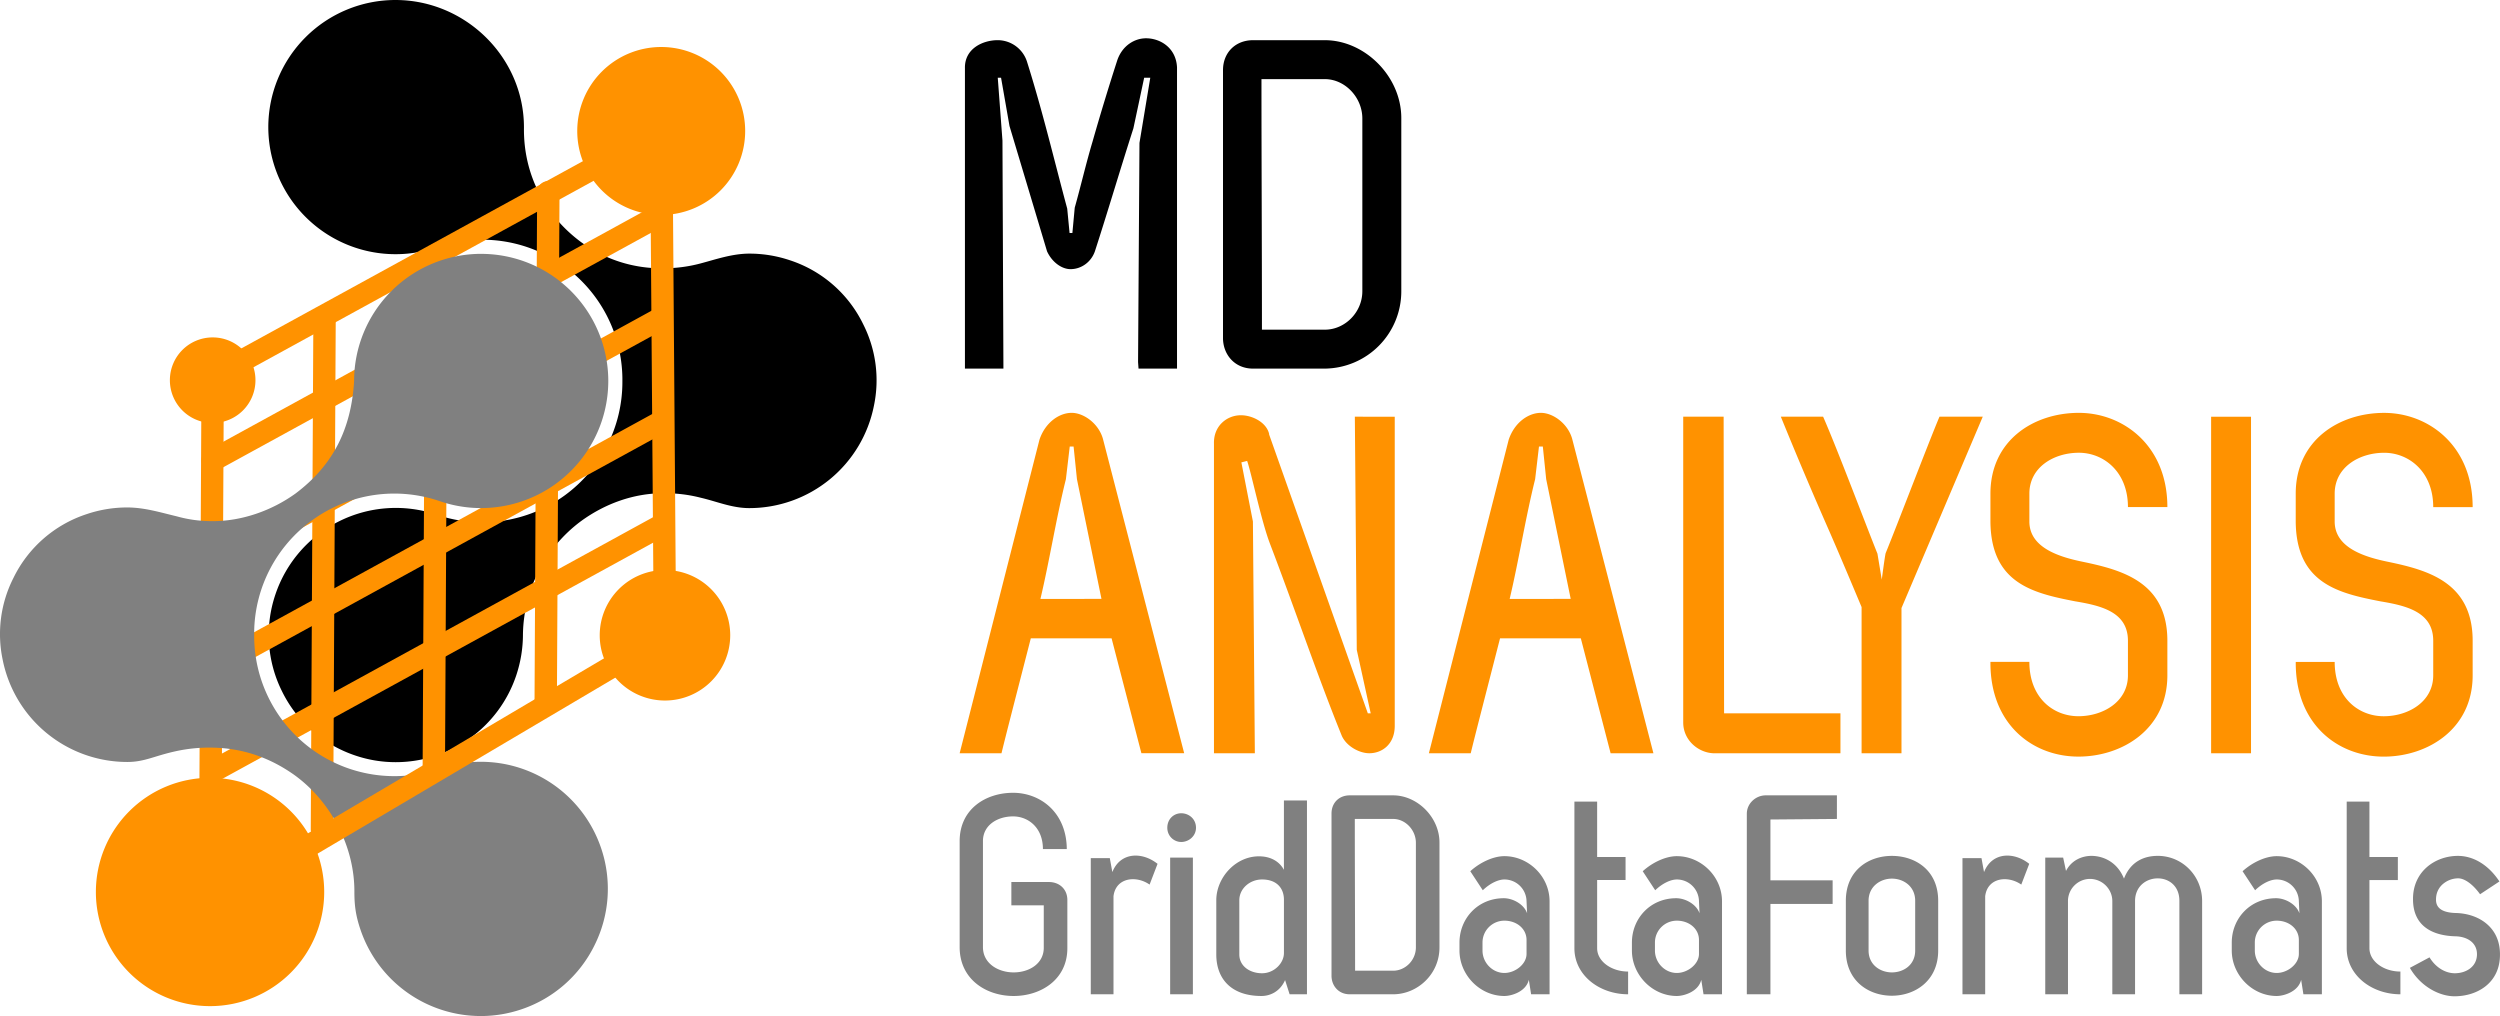 <svg xmlns="http://www.w3.org/2000/svg" xml:space="preserve" id="svg1" width="422.261" height="171.613" viewBox="0 0 111.723 45.406">
    <defs id="defs1">
        <style id="style1">
            .cls-1{font-family:ZagBold,&quot;Zag Bold&quot;;font-size:96px}
        </style>
    </defs>
    <g id="layer1" transform="translate(-2689.75 -124.739)">
        <g id="g91">
            <path id="path7-7-6-6" d="M2707.42 124.739c3.133 0 5.745 2.56 5.745 5.692v.02c-.024 2.152.988 3.948 2.545 5.102a6.05 6.05 0 0 0 3.68 1.175 6.4 6.4 0 0 0 1.648-.211c.683-.18 1.429-.444 2.202-.444.614 0 1.224.1 1.81.297a5.56 5.56 0 0 1 3.273 2.854 5.54 5.54 0 0 1 .482 3.647 5.68 5.68 0 0 1-5.567 4.575c-.778 0-1.441-.294-2.17-.463a6.4 6.4 0 0 0-1.681-.201c-1.307 0-2.585.456-3.669 1.244a6.43 6.43 0 0 0-2.598 5.053c0 .623-.099 1.245-.303 1.852a5.68 5.68 0 0 1-5.38 3.869 5.6 5.6 0 0 1-1.81-.298 5.64 5.64 0 0 1-3.27-2.86 5.64 5.64 0 0 1-.3-4.335 5.677 5.677 0 0 1 7.173-3.579l.112.038a6.263 6.263 0 0 0 5.642-.886 6.27 6.27 0 0 0 2.58-5.096v-.16a6.26 6.26 0 0 0-2.61-4.995 6.25 6.25 0 0 0-5.694-.834 5.686 5.686 0 0 1-7.52-5.376 5.685 5.685 0 0 1 5.68-5.68z" class="cls-1" style="font-size:96px;font-family:ZagBold,&quot;Zag Bold&quot;;display:inline;fill:#000;fill-opacity:1;stroke-width:0"/>
            <path id="path287" d="M2719.295 130.093a.5.5 0 0 0-.496.504l.168 22.535a.5.5 0 0 0 .504.498.5.5 0 0 0 .496-.504l-.168-22.537a.5.5 0 0 0-.504-.496" style="baseline-shift:baseline;display:inline;overflow:visible;vector-effect:none;fill:#ff9200;stroke-linecap:round;stroke-linejoin:round;paint-order:stroke fill markers;stop-color:#000"/>
            <path id="path289" d="m2719.059 130.154-20.045 10.988a.5.5 0 0 0-.198.678.5.5 0 0 0 .678.199l20.045-10.988a.5.5 0 0 0 .2-.678.5.5 0 0 0-.68-.2" style="baseline-shift:baseline;display:inline;overflow:visible;vector-effect:none;fill:#ff9200;stroke-linecap:round;stroke-linejoin:round;paint-order:stroke fill markers;stop-color:#000"/>
            <path id="path291" d="M2699.256 141.23a.5.5 0 0 0-.502.498l-.117 22.869a.5.5 0 0 0 .498.504.5.5 0 0 0 .502-.498l.117-22.871a.5.5 0 0 0-.498-.502" style="baseline-shift:baseline;display:inline;overflow:visible;vector-effect:none;fill:#ff9200;stroke-linecap:round;stroke-linejoin:round;paint-order:stroke fill markers;stop-color:#000"/>
            <path id="path292" d="m2699.254 141.73-.118 22.87" style="baseline-shift:baseline;display:inline;overflow:visible;vector-effect:none;fill:#1a1a1a;stroke-linecap:round;stroke-linejoin:round;paint-order:stroke fill markers;stop-color:#000"/>
            <path id="path293" d="m2719.059 133.886-20.045 10.986a.5.5 0 0 0-.198.68.5.5 0 0 0 .678.197l20.045-10.986a.5.5 0 0 0 .2-.68.5.5 0 0 0-.68-.197" style="baseline-shift:baseline;display:inline;overflow:visible;vector-effect:none;fill:#ff9200;stroke-linecap:round;stroke-linejoin:round;paint-order:stroke fill markers;stop-color:#000"/>
            <path id="path295" d="m2719.059 138.519-20.045 10.988a.5.5 0 0 0-.198.678.5.5 0 0 0 .678.2l20.045-10.99a.5.5 0 0 0 .2-.679.5.5 0 0 0-.68-.197" style="baseline-shift:baseline;display:inline;overflow:visible;vector-effect:none;fill:#ff9200;stroke-linecap:round;stroke-linejoin:round;paint-order:stroke fill markers;stop-color:#000"/>
            <path id="path297" d="m2719.059 143.152-20.045 10.988a.5.5 0 0 0-.198.678.5.5 0 0 0 .678.199l20.045-10.988a.5.5 0 0 0 .2-.678.5.5 0 0 0-.68-.2" style="baseline-shift:baseline;display:inline;overflow:visible;vector-effect:none;fill:#ff9200;stroke-linecap:round;stroke-linejoin:round;paint-order:stroke fill markers;stop-color:#000"/>
            <path id="path299" d="m2719.059 147.785-20.045 10.988a.5.5 0 0 0-.198.678.5.5 0 0 0 .678.199l20.045-10.989a.5.5 0 0 0 .2-.677.5.5 0 0 0-.68-.2" style="baseline-shift:baseline;display:inline;overflow:visible;vector-effect:none;fill:#ff9200;stroke-linecap:round;stroke-linejoin:round;paint-order:stroke fill markers;stop-color:#000"/>
            <path id="path301" d="M2704.256 138.429a.5.5 0 0 0-.502.498l-.117 22.871a.5.5 0 0 0 .498.502.5.5 0 0 0 .502-.498l.117-22.87a.5.5 0 0 0-.498-.503" style="baseline-shift:baseline;display:inline;overflow:visible;vector-effect:none;fill:#ff9200;stroke-linecap:round;stroke-linejoin:round;paint-order:stroke fill markers;stop-color:#000"/>
            <path id="path303" d="M2709.256 135.63a.5.5 0 0 0-.502.498l-.117 22.87a.5.5 0 0 0 .498.503.5.5 0 0 0 .502-.498l.117-22.87a.5.5 0 0 0-.498-.503" style="baseline-shift:baseline;display:inline;overflow:visible;vector-effect:none;fill:#ff9200;stroke-linecap:round;stroke-linejoin:round;paint-order:stroke fill markers;stop-color:#000"/>
            <path id="path304" d="m2709.254 136.13-.118 22.87" style="baseline-shift:baseline;display:inline;overflow:visible;vector-effect:none;fill:#1a1a1a;stroke-linecap:round;stroke-linejoin:round;paint-order:stroke fill markers;stop-color:#000"/>
            <path id="path305" d="M2714.256 132.83a.5.5 0 0 0-.502.497l-.117 22.872a.5.5 0 0 0 .498.502.5.5 0 0 0 .502-.499l.117-22.869a.5.5 0 0 0-.498-.504" style="baseline-shift:baseline;display:inline;overflow:visible;vector-effect:none;fill:#ff9200;stroke-linecap:round;stroke-linejoin:round;paint-order:stroke fill markers;stop-color:#000"/>
            <path id="text125" d="M2734.947 165.198h1.448v1.917c-.013.699-.66 1.08-1.346 1.08s-1.372-.394-1.372-1.13v-4.738c0-.723.66-1.104 1.346-1.104.673 0 1.334.495 1.334 1.46h1.067c-.013-1.664-1.207-2.515-2.4-2.515-1.22 0-2.388.724-2.388 2.16v4.737c0 1.447 1.194 2.184 2.413 2.184 1.206 0 2.4-.724 2.4-2.134v-2.159c0-.47-.343-.8-.825-.8h-1.677zm4.564 3.975v-4.382c.102-.838 1.016-.94 1.613-.52l.356-.928c-.686-.546-1.664-.533-2.02.369l-.114-.623h-.85v6.084zm3.027-8.09c-.33 0-.622.254-.622.648 0 .368.292.635.622.635.343 0 .66-.267.66-.635 0-.394-.317-.648-.66-.648m.521 1.981h-1.016v6.109h1.016zm3.066 6.185c.38 0 .825-.19 1.054-.711l.203.635h.775v-8.662h-1.03v3.1c-.228-.42-.634-.572-.977-.598-1.13-.089-2.045.927-2.045 1.956v2.426c0 1.054.635 1.854 2.02 1.854m-.991-4.28c0-.52.47-.927 1.016-.927.635 0 .965.368.978.876v2.413c0 .445-.432.902-.978.902-.559 0-1.016-.33-1.016-.838zm6.875-3.632c.546 0 1.016.495 1.016 1.067v4.673c0 .572-.47 1.042-1.016 1.042h-1.701c0-2.299-.013-4.496-.013-6.782zm-1.943 7.836h1.943c1.08 0 2.07-.89 2.07-2.096v-4.686c0-1.13-.99-2.108-2.07-2.108h-1.943c-.47 0-.812.33-.812.813v7.251c0 .432.304.826.812.826m6.914.076c.317 0 .965-.19 1.092-.724l.102.648h.825v-4.153c0-1.118-.94-2.02-2.02-2.02-.494 0-1.091.28-1.523.674l.559.85c.343-.33.71-.482.965-.482a.99.99 0 0 1 .99.978l.025.533c-.14-.406-.635-.673-1.041-.673-1.168 0-1.981.915-1.981 1.981v.356c0 1.092.914 2.032 2.006 2.032zm-.978-2.032v-.356c0-.546.444-.978.978-.978.546 0 .99.356.99.864v.622c0 .458-.508.851-.99.851-.534 0-.978-.457-.978-1.003m5.123-4.178v-2.477h-1.016v6.553c0 1.207 1.117 2.058 2.4 2.058v-1.016c-.75 0-1.384-.457-1.384-1.042v-3.048h1.27v-1.028zm3.56 6.21c.318 0 .966-.19 1.093-.724l.101.648h.826v-4.153c0-1.118-.94-2.02-2.02-2.02-.495 0-1.092.28-1.523.674l.558.85c.343-.33.712-.482.966-.482a.99.99 0 0 1 .99.978l.025.533c-.14-.406-.635-.673-1.041-.673-1.169 0-1.981.915-1.981 1.981v.356c0 1.092.914 2.032 2.006 2.032zm-.977-2.032v-.356c0-.546.444-.978.978-.978.546 0 .99.356.99.864v.622c0 .458-.508.851-.99.851-.534 0-.978-.457-.978-1.003m8.132-6.934h-3.187c-.42 0-.839.343-.839.825v8.065h1.055v-4.039h2.78v-1.054h-2.78v-2.718l2.971-.025zm4.526 4.711c0-1.371-1.028-2.006-2.07-2.006-1.029 0-2.057.635-2.057 2.006v2.223c0 1.359 1.016 2.02 2.057 2.02 1.029 0 2.07-.661 2.07-2.02zm-1.028 2.223c0 .648-.521.978-1.042.978-.508 0-1.041-.33-1.041-.978v-2.223c0-.647.533-.99 1.041-.99.52 0 1.042.343 1.042.99zm3.128 1.956v-4.382c.102-.838 1.016-.94 1.613-.52l.356-.928c-.686-.546-1.664-.533-2.02.369l-.114-.623h-.85v6.084zm3.7-4.166a.99.99 0 0 1 .979-.99c.559 0 1.003.457 1.003.99v4.166h1.016v-4.166c0-1.32 1.994-1.384 1.981 0v4.166h1.016v-4.166c0-1.13-.889-2.02-1.981-2.02-.584 0-1.206.23-1.511 1.017-.318-.788-.99-1.029-1.499-1.016-.368.013-.838.178-1.092.673l-.127-.597h-.8v6.109h1.016zm9.327 4.242c.318 0 .966-.19 1.093-.724l.101.648h.826v-4.153c0-1.118-.94-2.02-2.02-2.02-.495 0-1.092.28-1.524.674l.56.85c.342-.33.71-.482.964-.482a.99.99 0 0 1 .991.978l.025.533c-.14-.406-.635-.673-1.041-.673-1.169 0-1.982.915-1.982 1.981v.356c0 1.092.915 2.032 2.007 2.032zm-.977-2.032v-.356c0-.546.444-.978.977-.978.547 0 .991.356.991.864v.622c0 .458-.508.851-.99.851-.534 0-.978-.457-.978-1.003m5.122-4.178v-2.477h-1.016v6.553c0 1.207 1.118 2.058 2.4 2.058v-1.016c-.749 0-1.384-.457-1.384-1.042v-3.048h1.27v-1.028zm5.809 1.092c-.52-.788-1.207-1.143-1.854-1.143-1.016 0-2.02.698-2.007 1.943 0 1.181.851 1.626 1.905 1.651.495.013.953.267.953.8 0 .559-.483.851-.991.851-.394 0-.838-.229-1.13-.711l-.877.47c.47.825 1.309 1.27 1.994 1.27 1.016 0 2.045-.597 2.032-1.88 0-1.22-.965-1.816-1.968-1.841-.495-.013-.902-.153-.89-.61 0-.267.102-.47.23-.61.19-.203.47-.33.761-.33.28 0 .648.254.978.711z" aria-label="GridDataFormats" style="fill:gray;stroke-width:.178;stroke-linecap:round;stroke-linejoin:round;paint-order:stroke fill markers"/>
            <path id="path19-2-0-8" d="M2711.254 136.083a5.687 5.687 0 0 0-5.68 5.68v.02c-.131 2.099-.912 3.729-2.616 5.01-1.079.777-2.408 1.236-3.704 1.236-.56 0-1.063-.064-1.613-.217-.715-.17-1.434-.395-2.208-.395-.613 0-1.224.1-1.81.298a5.56 5.56 0 0 0-3.273 2.853 5.54 5.54 0 0 0-.482 3.647 5.68 5.68 0 0 0 5.567 4.576c.778 0 1.188-.265 2.164-.479a7 7 0 0 1 1.689-.161c1.318.03 2.528.446 3.628 1.23 1.634 1.187 2.682 3.2 2.671 5.22 0 .622.065 1.068.269 1.674a5.68 5.68 0 0 0 5.38 3.87c.615 0 1.223-.1 1.81-.298a5.64 5.64 0 0 0 3.27-2.86 5.64 5.64 0 0 0 .3-4.336 5.677 5.677 0 0 0-7.173-3.578l-.112.038a6.263 6.263 0 0 1-5.642-.886 6.27 6.27 0 0 1-2.58-5.096v-.16a6.26 6.26 0 0 1 2.611-4.995 6.25 6.25 0 0 1 5.694-.834 5.685 5.685 0 0 0 7.52-5.376 5.685 5.685 0 0 0-5.68-5.68z" style="fill:gray;fill-opacity:1;stroke-width:.265;stroke-linecap:round;paint-order:stroke fill markers;stop-color:#000"/>
            <path id="path17-3-1-8" d="M2722.383 153.13a2.916 2.916 0 0 1-2.916 2.915 2.916 2.916 0 0 1-2.916-2.916 2.916 2.916 0 0 1 2.916-2.916 2.916 2.916 0 0 1 2.916 2.916" style="baseline-shift:baseline;display:inline;overflow:visible;vector-effect:none;fill:#ff9200;fill-opacity:1;stroke-width:.265;paint-order:stroke fill markers;stop-color:#000"/>
            <path id="path15-3-5-8" d="M2723.051 130.593a3.75 3.75 0 0 1-3.752 3.752 3.75 3.75 0 0 1-3.752-3.752 3.75 3.75 0 0 1 3.752-3.753 3.75 3.75 0 0 1 3.752 3.753" style="baseline-shift:baseline;display:inline;overflow:visible;vector-effect:none;fill:#ff9200;fill-opacity:1;stroke-width:.265;stroke-linecap:round;paint-order:stroke fill markers;stop-color:#000"/>
            <path id="path13-2-5-43" d="M2704.238 164.6a5.1 5.1 0 0 1-5.102 5.102 5.1 5.1 0 0 1-5.101-5.102 5.1 5.1 0 0 1 5.101-5.101 5.1 5.1 0 0 1 5.102 5.101" style="baseline-shift:baseline;display:inline;overflow:visible;vector-effect:none;fill:#ff9200;fill-opacity:1;stroke-width:.265;paint-order:stroke fill markers;stop-color:#000"/>
            <path id="path11-3-4-1" d="M2701.166 141.73a1.91 1.91 0 0 1-1.912 1.912 1.91 1.91 0 0 1-1.912-1.912 1.91 1.91 0 0 1 1.912-1.912 1.91 1.91 0 0 1 1.912 1.912" style="baseline-shift:baseline;display:inline;overflow:visible;vector-effect:none;fill:#ff9200;fill-opacity:1;stroke-width:.265;stroke-linecap:round;stroke-linejoin:round;paint-order:stroke fill markers;stop-color:#000"/>
            <path id="path307" d="m2719.212 152.7-19.913 11.77a.5.5 0 0 0-.175.684.5.5 0 0 0 .685.176l19.912-11.77a.5.5 0 0 0 .176-.685.5.5 0 0 0-.685-.176" style="baseline-shift:baseline;display:inline;overflow:visible;vector-effect:none;fill:#ff9200;stroke-linecap:round;stroke-linejoin:round;paint-order:stroke fill markers;stop-color:#000"/>
            <path id="text158" d="m2737.779 134.02-.105 1.132h-.126l-.105-1.09c-.587-2.18-1.09-4.32-1.803-6.584a1.38 1.38 0 0 0-1.3-.944c-.671 0-1.49.378-1.468 1.258v13.42h1.72l-.043-10.19-.21-2.81h.147l.378 2.16 1.677 5.598c.231.503.671.797 1.049.797.482 0 .922-.315 1.09-.797.545-1.677 1.153-3.732 1.72-5.494l.482-2.264h.273l-.483 2.914-.063 9.793.021.293h1.72V127.75c-.042-.88-.755-1.3-1.384-1.3-.503 0-1.049.315-1.28.965a109 109 0 0 0-1.11 3.648c-.294.986-.525 1.992-.797 2.957m11.176-5.745c.902 0 1.677.817 1.677 1.76v7.717c0 .944-.776 1.72-1.677 1.72h-2.81c0-3.795-.021-7.423-.021-11.197zm-3.208 12.937h3.208a3.454 3.454 0 0 0 3.418-3.46v-7.737c0-1.866-1.636-3.48-3.418-3.48h-3.208c-.776 0-1.342.544-1.342 1.341v11.973c0 .713.503 1.363 1.342 1.363" aria-label="MD" class="cls-1" style="font-size:20.969px;font-family:&quot;Zag Bold&quot;;-inkscape-font-specification:&quot;Zag Bold, Normal&quot;;stroke-width:.258"/>
            <path id="text159" d="M2740.758 158.4h1.912l-3.631-14.05c-.194-.688-.86-1.161-1.397-1.161-.558 0-1.182.43-1.44 1.203l-3.566 14.009h1.87c.193-.795.472-1.87 1.31-5.135h3.61zm-4.512-6.896c.408-1.719.709-3.631 1.138-5.35l.172-1.461h.172l.15 1.46 1.096 5.35zm14.051-8.143.086 10.42.623 2.836h-.129l-4.426-12.504.021.043c-.107-.537-.752-.86-1.268-.86-.623 0-1.224.473-1.203 1.268v13.837h1.827l-.086-10.356-.516-2.643.258-.065c.193.559.623 2.643 1.01 3.674 1.117 2.922 2.148 5.973 3.222 8.616.215.473.795.774 1.225.774.58 0 1.139-.409 1.139-1.225v-13.815zm11.43 15.04h1.913l-3.631-14.052c-.194-.687-.86-1.16-1.397-1.16-.559 0-1.182.43-1.44 1.203l-3.566 14.009h1.87c.193-.795.472-1.87 1.31-5.135h3.61zm-4.511-6.897c.408-1.719.709-3.631 1.138-5.35l.172-1.461h.172l.15 1.46 1.096 5.35zm14.782 6.897v-1.784h-5.2l-.02-13.256h-1.806v13.665c0 .838.752 1.418 1.483 1.375zm6.36-15.04h-1.934c-.473 1.117-1.913 4.898-2.407 6.102-.043.193-.15 1.01-.172 1.181l-.193-1.16c-.559-1.396-1.805-4.705-2.428-6.123h-1.89a198 198 0 0 0 2.212 5.22c.495 1.14.946 2.214 1.397 3.288v6.532h1.783v-6.489zm.343 3.437v1.247c.021 2.771 1.912 3.201 3.782 3.566 1.16.194 2.363.473 2.363 1.762v1.547c0 1.182-1.117 1.826-2.213 1.826-1.117 0-2.192-.816-2.192-2.428h-1.74c-.022 2.794 1.89 4.233 3.932 4.233 1.955 0 3.975-1.225 3.975-3.631v-1.547c0-2.621-2.02-3.158-3.76-3.524-1.053-.214-2.407-.623-2.407-1.804v-1.247c0-1.181 1.096-1.826 2.213-1.826 1.096 0 2.192.838 2.192 2.428h1.762c0-2.772-1.998-4.211-3.954-4.211-2.02 0-3.953 1.225-3.953 3.61m11.645 11.603v-15.04h-1.783v15.04zm1.998-11.603v1.247c.021 2.771 1.913 3.201 3.782 3.566 1.16.194 2.363.473 2.363 1.762v1.547c0 1.182-1.117 1.826-2.213 1.826-1.117 0-2.191-.816-2.191-2.428h-1.74c-.022 2.794 1.89 4.233 3.931 4.233 1.956 0 3.975-1.225 3.975-3.631v-1.547c0-2.621-2.02-3.158-3.76-3.524-1.053-.214-2.406-.623-2.406-1.804v-1.247c0-1.181 1.096-1.826 2.213-1.826 1.096 0 2.191.838 2.191 2.428h1.762c0-2.772-1.998-4.211-3.953-4.211-2.02 0-3.954 1.225-3.954 3.61" aria-label="ANALYSIS" style="fill:#ff9200;stroke-width:.265"/>
        </g>
    </g>
</svg>

